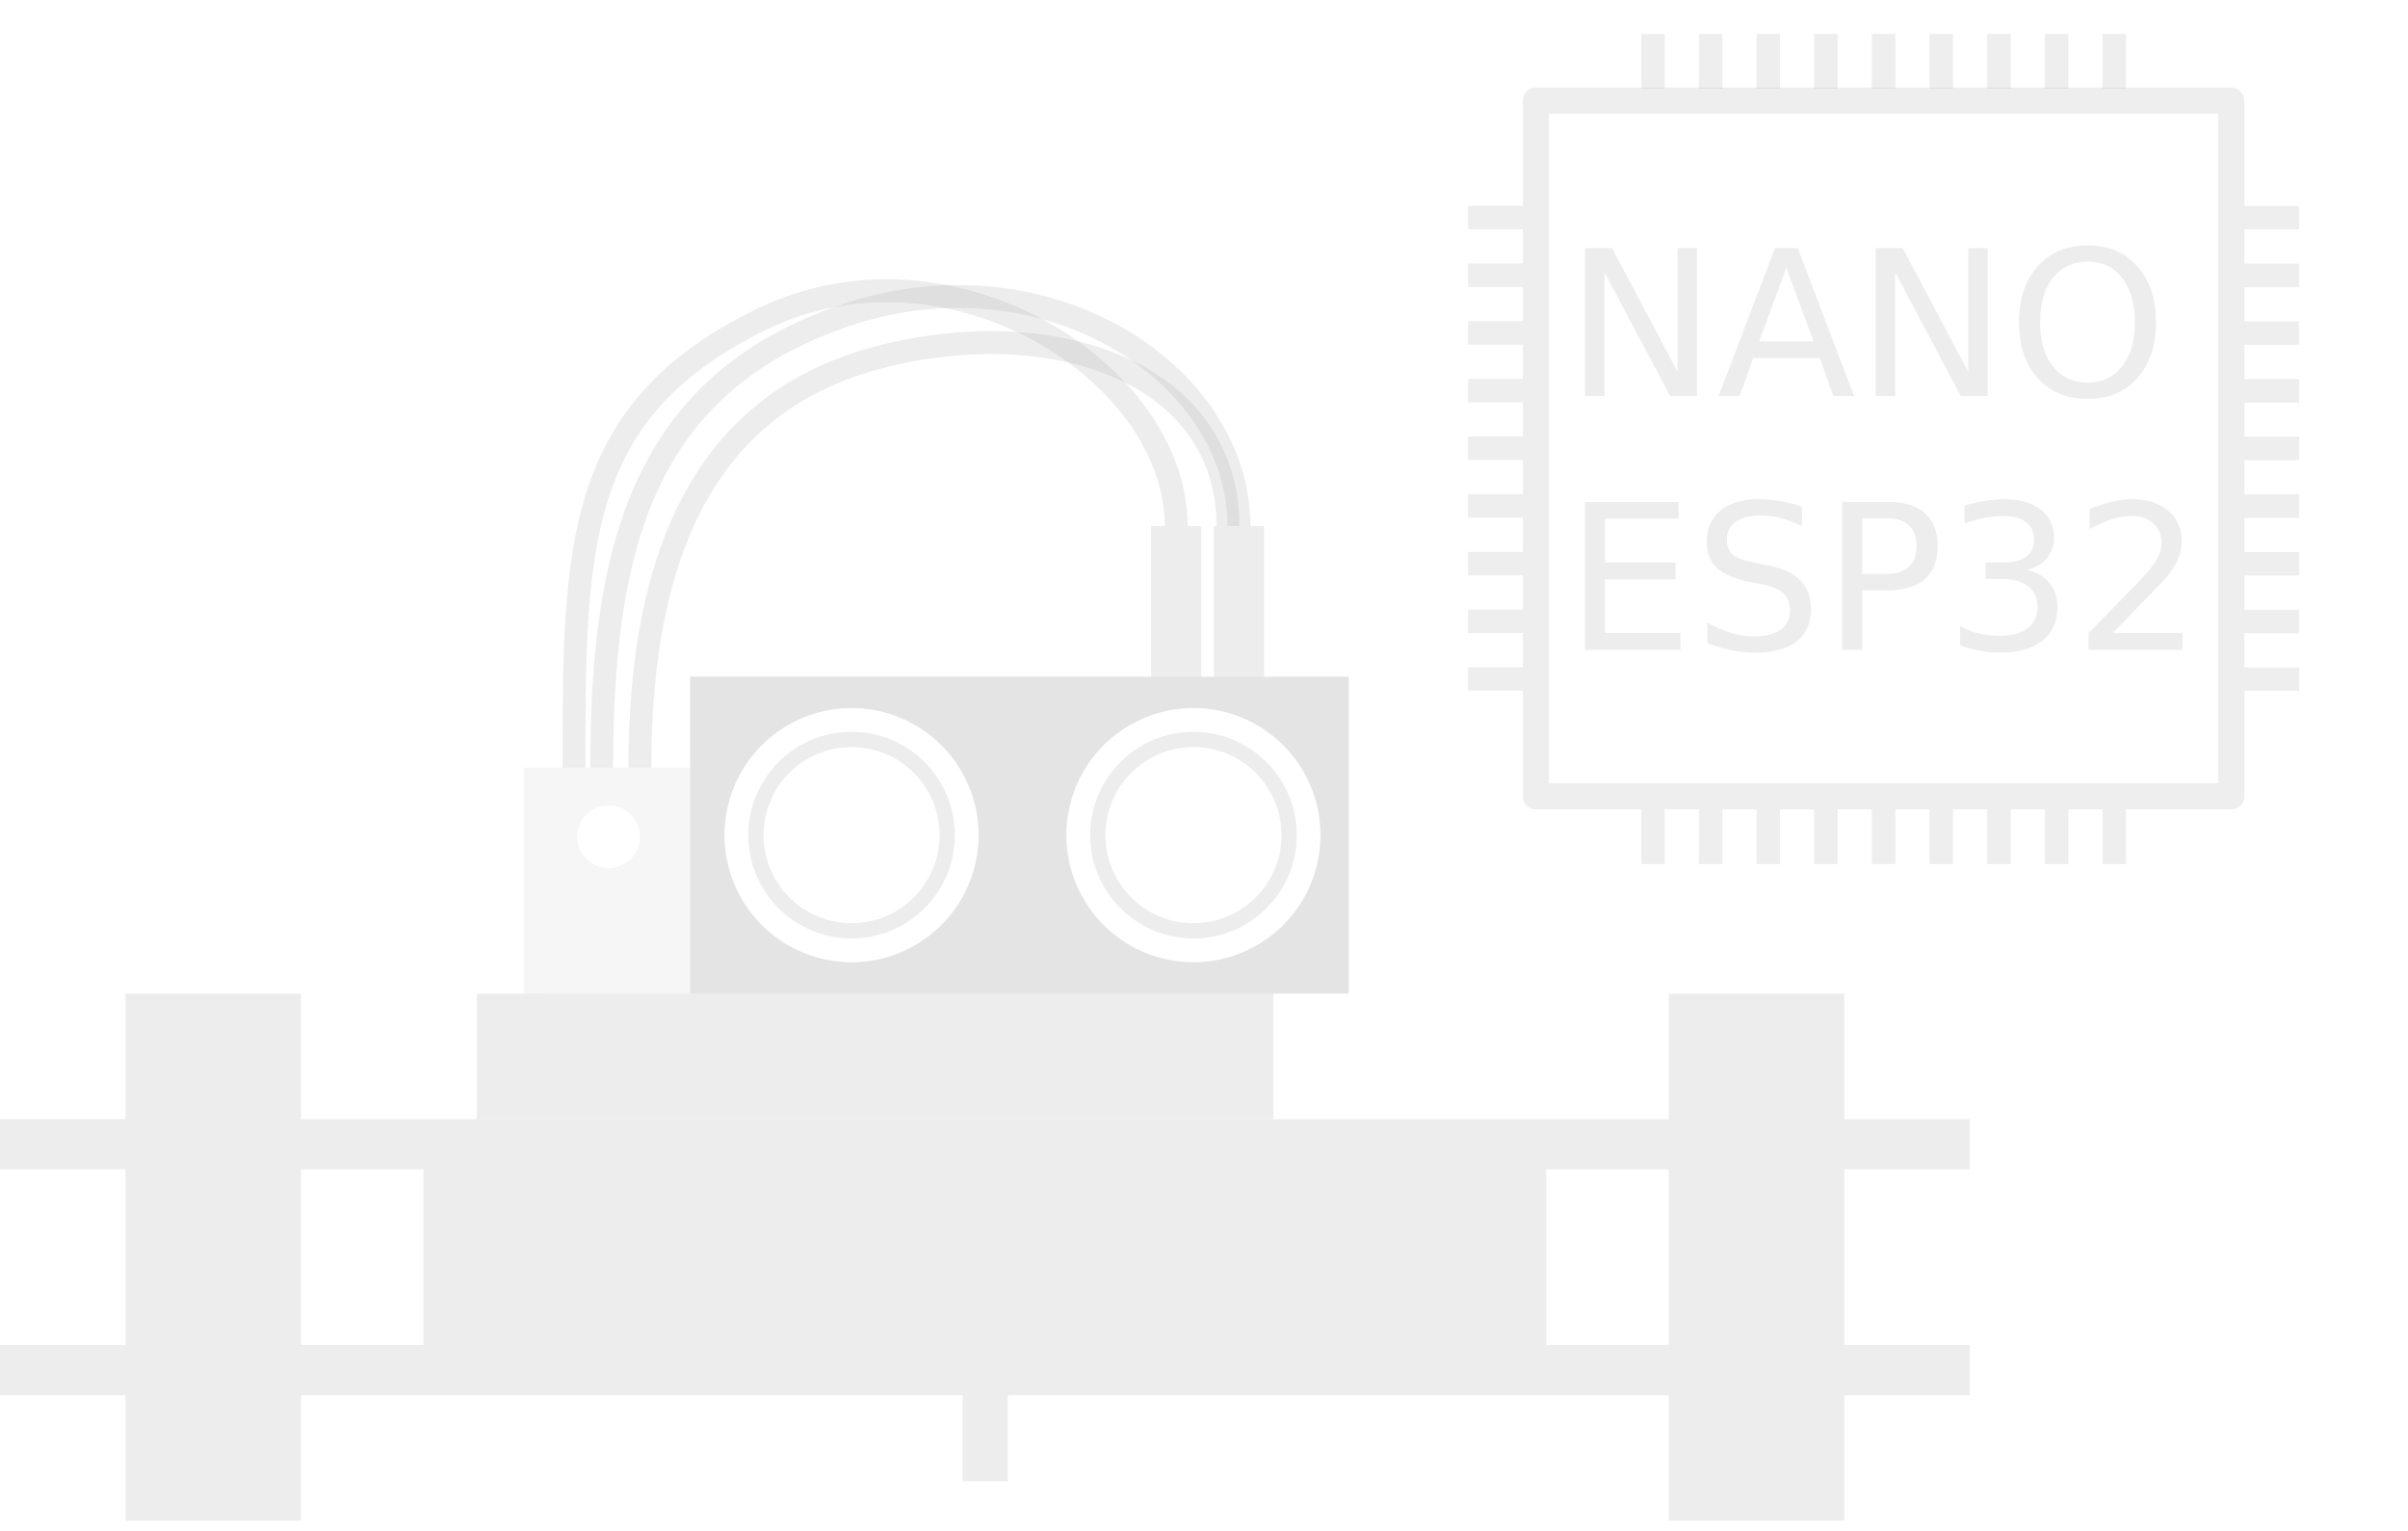 <?xml version="1.0" encoding="UTF-8" standalone="no"?>
<svg
   width="129"
   height="82"
   viewBox="0 0 129 82"
   fill="none"
   version="1.1"
   id="svg29"
   sodipodi:docname="orig_nano_esp32.svg"
   inkscape:export-filename="orig_nano_esp32.svg"
   inkscape:export-xdpi="96"
   inkscape:export-ydpi="96"
   inkscape:version="1.1.2 (0a00cf5339, 2022-02-04)"
   xmlns:inkscape="http://www.inkscape.org/namespaces/inkscape"
   xmlns:sodipodi="http://sodipodi.sourceforge.net/DTD/sodipodi-0.dtd"
   xmlns="http://www.w3.org/2000/svg"
   xmlns:svg="http://www.w3.org/2000/svg">
  <defs
     id="defs29">
    <rect
       x="84.616"
       y="15.37"
       width="45.085"
       height="32.786"
       id="rect66" />
  </defs>
  <sodipodi:namedview
     id="namedview29"
     pagecolor="#ffffff"
     bordercolor="#000000"
     borderopacity="0.25"
     inkscape:showpageshadow="2"
     inkscape:pageopacity="0.0"
     inkscape:pagecheckerboard="0"
     inkscape:deskcolor="#d1d1d1"
     inkscape:pageshadow="2"
     showgrid="false"
     inkscape:zoom="5.0182925"
     inkscape:cx="48.622116"
     inkscape:cy="69.744838"
     inkscape:window-width="1920"
     inkscape:window-height="1008"
     inkscape:window-x="0"
     inkscape:window-y="0"
     inkscape:window-maximized="1"
     inkscape:current-layer="svg29" />
  <g
     id="g29"
     transform="matrix(0.818,0,0,0.818,0,14.828)"
     style="opacity:0.35">
    <path
       d="M 80.418,16.317 C 80.418,6.251 69.019,2.348 57.721,5.224 46.423,8.1 41.904,17.754 41.904,32.133"
       stroke="#444458"
       stroke-width="1.5"
       id="path1"
       style="stroke:#000000;stroke-opacity:0.2"
       sodipodi:nodetypes="ccc" />
    <path
       d="M 81.139,16.317 C 81.139,6.251 68.403,-1.965 55.256,2.554 42.11,7.073 39.405,17.754 39.405,32.133"
       stroke="#E0E0E0"
       stroke-width="1.5"
       id="path2"
       style="stroke:#000000;stroke-opacity:0.2"
       sodipodi:nodetypes="ccc" />
    <rect
       x="79.495"
       y="16.317"
       width="3.287"
       height="9.86"
       fill="#B9B9B9"
       id="rect2"
       style="fill:#000000;fill-opacity:0.2" />
    <path
       d="M 77.03,16.317 C 77.03,6.251 62.24,-3.198 49.916,2.759 37.591,8.716 37.591,17.754 37.591,32.133"
       stroke="#178ACE"
       stroke-width="1.5"
       id="path3"
       style="stroke:#000000;stroke-opacity:0.2"
       sodipodi:nodetypes="ccc" />
    <rect
       x="75.387"
       y="16.317"
       width="3.287"
       height="9.86"
       fill="#B9B9B9"
       id="rect4"
       style="fill:#000000;fill-opacity:0.2" />
    <path
       id="rect6"
       style="fill:#000000;fill-opacity:0.1"
       d="m 34.305,32.133 v 14.791 l 10.886,-5.26e-4 v -14.79 z m 5.545,2.465 c 1.135,-3.03e-4 2.055,0.92 2.055,2.055 3.02e-4,1.135 -0.92,2.055 -2.055,2.055 -1.134,-7.76e-4 -2.053,-0.921 -2.053,-2.055 -3.03e-4,-1.134 0.919,-2.054 2.053,-2.055 z"
       sodipodi:nodetypes="cccccccccc" />
    <path
       id="rect7"
       style="fill:#000000;fill-opacity:0.3"
       d="M 45.191,26.176 V 46.924 H 88.328 V 26.176 Z m 10.578,2.055 a 8.319,8.319 0 0 1 8.32,8.32 8.319,8.319 0 0 1 -8.32,8.318 8.319,8.319 0 0 1 -8.318,-8.318 8.319,8.319 0 0 1 8.318,-8.32 z m 22.391,0 a 8.319,8.319 0 0 1 8.318,8.32 8.319,8.319 0 0 1 -8.318,8.318 8.319,8.319 0 0 1 -8.32,-8.318 8.319,8.319 0 0 1 8.32,-8.32 z" />
    <circle
       cx="55.77"
       cy="36.55"
       r="6.265"
       fill="#444458"
       id="circle9"
       style="fill:none;stroke:#000000;stroke-opacity:0.2" />
    <circle
       cx="78.16"
       cy="36.55"
       r="6.265"
       fill="#444458"
       id="circle13"
       style="fill:none;stroke:#000000;stroke-opacity:0.2" />
    <path
       id="rect15"
       d="m 31.223,46.924 v 8.217 H 73.127 83.398 V 46.924 H 73.127 Z"
       style="fill:#000000;fill-opacity:0.2" />
    <path
       id="rect17"
       style="fill:#000000;fill-opacity:0.2"
       d="m 8.217,46.924 v 8.217 H 0 v 3.285 H 8.217 V 69.93 H 0 v 3.287 h 8.217 v 8.217 H 19.721 V 73.217 H 109.279 v 8.217 h 11.504 V 73.217 H 129 v -3.287 h -8.217 V 58.426 H 129 v -3.285 h -8.217 v -8.217 h -11.504 v 8.217 H 19.721 V 46.924 Z M 19.721,58.426 H 109.279 V 69.93 H 19.721 Z" />
    <rect
       x="63.043"
       y="73.217"
       width="2.962"
       height="5.635"
       fill="#5d5d5d"
       id="rect18"
       style="fill:#000000;fill-opacity:0.2;stroke-width:0.885" />
    <rect
       x="27.731"
       y="58.426"
       width="73.538"
       height="11.503"
       fill="#444458"
       id="rect25"
       style="fill:#000000;fill-opacity:0.2" />
  </g>
  <rect
     style="fill:none;fill-opacity:0.1;stroke:#000000;stroke-width:1.4;stroke-linejoin:round;stroke-dasharray:none;stroke-opacity:0.2;opacity:0.35"
     id="rect29"
     width="37.253"
     height="37.253"
     x="82.28"
     y="5.39" />
  <rect
     style="fill:none;fill-opacity:0.1;stroke:#000000;stroke-width:1.258;stroke-linecap:butt;stroke-dasharray:none;stroke-opacity:0.2;opacity:0.35"
     id="rect30"
     width="1.9073486e-06"
     height="2.934"
     x="91.64"
     y="1.814" />
  <rect
     style="fill:none;fill-opacity:0.1;stroke:#000000;stroke-width:1.258;stroke-linecap:butt;stroke-dasharray:none;stroke-opacity:0.2;opacity:0.35"
     id="rect31"
     width="1.9073486e-06"
     height="2.934"
     x="94.728"
     y="1.814" />
  <rect
     style="fill:none;fill-opacity:0.1;stroke:#000000;stroke-width:1.258;stroke-linecap:butt;stroke-dasharray:none;stroke-opacity:0.2;opacity:0.35"
     id="rect32"
     width="1.9073486e-06"
     height="2.934"
     x="88.551"
     y="1.814" />
  <rect
     style="fill:none;fill-opacity:0.1;stroke:#000000;stroke-width:1.258;stroke-linecap:butt;stroke-dasharray:none;stroke-opacity:0.2;opacity:0.35"
     id="rect33"
     width="1.9073486e-06"
     height="2.934"
     x="100.906"
     y="1.814" />
  <rect
     style="fill:none;fill-opacity:0.1;stroke:#000000;stroke-width:1.258;stroke-linecap:butt;stroke-dasharray:none;stroke-opacity:0.2;opacity:0.35"
     id="rect34"
     width="1.9073486e-06"
     height="2.934"
     x="103.995"
     y="1.814" />
  <rect
     style="fill:none;fill-opacity:0.1;stroke:#000000;stroke-width:1.258;stroke-linecap:butt;stroke-dasharray:none;stroke-opacity:0.2;opacity:0.35"
     id="rect35"
     width="1.9073486e-06"
     height="2.934"
     x="97.817"
     y="1.814" />
  <rect
     style="fill:none;fill-opacity:0.1;stroke:#000000;stroke-width:1.258;stroke-linecap:butt;stroke-dasharray:none;stroke-opacity:0.2;opacity:0.35"
     id="rect36"
     width="1.9073486e-06"
     height="2.934"
     x="110.173"
     y="1.814" />
  <rect
     style="fill:none;fill-opacity:0.1;stroke:#000000;stroke-width:1.258;stroke-linecap:butt;stroke-dasharray:none;stroke-opacity:0.2;opacity:0.35"
     id="rect37"
     width="1.9073486e-06"
     height="2.934"
     x="113.262"
     y="1.814" />
  <rect
     style="fill:none;fill-opacity:0.1;stroke:#000000;stroke-width:1.258;stroke-linecap:butt;stroke-dasharray:none;stroke-opacity:0.2;opacity:0.35"
     id="rect38"
     width="1.9073486e-06"
     height="2.934"
     x="107.084"
     y="1.814" />
  <rect
     style="fill:none;fill-opacity:0.1;stroke:#000000;stroke-width:1.258;stroke-linecap:butt;stroke-dasharray:none;stroke-opacity:0.2;opacity:0.35"
     id="rect39"
     width="1.9073486e-06"
     height="2.934"
     x="91.64"
     y="43.343" />
  <rect
     style="fill:none;fill-opacity:0.1;stroke:#000000;stroke-width:1.258;stroke-linecap:butt;stroke-dasharray:none;stroke-opacity:0.2;opacity:0.35"
     id="rect40"
     width="1.9073486e-06"
     height="2.934"
     x="94.728"
     y="43.343" />
  <rect
     style="fill:none;fill-opacity:0.1;stroke:#000000;stroke-width:1.258;stroke-linecap:butt;stroke-dasharray:none;stroke-opacity:0.2;opacity:0.35"
     id="rect41"
     width="1.9073486e-06"
     height="2.934"
     x="88.551"
     y="43.343" />
  <rect
     style="fill:none;fill-opacity:0.1;stroke:#000000;stroke-width:1.258;stroke-linecap:butt;stroke-dasharray:none;stroke-opacity:0.2;opacity:0.35"
     id="rect42"
     width="1.9073486e-06"
     height="2.934"
     x="100.906"
     y="43.343" />
  <rect
     style="fill:none;fill-opacity:0.1;stroke:#000000;stroke-width:1.258;stroke-linecap:butt;stroke-dasharray:none;stroke-opacity:0.2;opacity:0.35"
     id="rect43"
     width="1.9073486e-06"
     height="2.934"
     x="103.995"
     y="43.343" />
  <rect
     style="fill:none;fill-opacity:0.1;stroke:#000000;stroke-width:1.258;stroke-linecap:butt;stroke-dasharray:none;stroke-opacity:0.2;opacity:0.35"
     id="rect44"
     width="1.9073486e-06"
     height="2.934"
     x="97.817"
     y="43.343" />
  <rect
     style="fill:none;fill-opacity:0.1;stroke:#000000;stroke-width:1.258;stroke-linecap:butt;stroke-dasharray:none;stroke-opacity:0.2;opacity:0.35"
     id="rect45"
     width="1.9073486e-06"
     height="2.934"
     x="110.173"
     y="43.343" />
  <rect
     style="fill:none;fill-opacity:0.1;stroke:#000000;stroke-width:1.258;stroke-linecap:butt;stroke-dasharray:none;stroke-opacity:0.2;opacity:0.35"
     id="rect46"
     width="1.9073486e-06"
     height="2.934"
     x="113.262"
     y="43.343" />
  <rect
     style="fill:none;fill-opacity:0.1;stroke:#000000;stroke-width:1.258;stroke-linecap:butt;stroke-dasharray:none;stroke-opacity:0.2;opacity:0.35"
     id="rect47"
     width="1.9073486e-06"
     height="2.934"
     x="107.084"
     y="43.343" />
  <rect
     style="fill:none;fill-opacity:0.1;stroke:#000000;stroke-width:1.258;stroke-linecap:butt;stroke-dasharray:none;stroke-opacity:0.2;opacity:0.35"
     id="rect48"
     width="1.9073486e-06"
     height="2.934"
     x="14.75"
     y="-123.166"
     transform="rotate(90)" />
  <rect
     style="fill:none;fill-opacity:0.1;stroke:#000000;stroke-width:1.258;stroke-linecap:butt;stroke-dasharray:none;stroke-opacity:0.2;opacity:0.35"
     id="rect49"
     width="1.9073486e-06"
     height="2.934"
     x="17.839"
     y="-123.166"
     transform="rotate(90)" />
  <rect
     style="fill:none;fill-opacity:0.1;stroke:#000000;stroke-width:1.258;stroke-linecap:butt;stroke-dasharray:none;stroke-opacity:0.2;opacity:0.35"
     id="rect50"
     width="1.9073486e-06"
     height="2.934"
     x="11.661"
     y="-123.166"
     transform="rotate(90)" />
  <rect
     style="fill:none;fill-opacity:0.1;stroke:#000000;stroke-width:1.258;stroke-linecap:butt;stroke-dasharray:none;stroke-opacity:0.2;opacity:0.35"
     id="rect51"
     width="1.9073486e-06"
     height="2.934"
     x="24.016"
     y="-123.166"
     transform="rotate(90)" />
  <rect
     style="fill:none;fill-opacity:0.1;stroke:#000000;stroke-width:1.258;stroke-linecap:butt;stroke-dasharray:none;stroke-opacity:0.2;opacity:0.35"
     id="rect52"
     width="1.9073486e-06"
     height="2.934"
     x="27.105"
     y="-123.166"
     transform="rotate(90)" />
  <rect
     style="fill:none;fill-opacity:0.1;stroke:#000000;stroke-width:1.258;stroke-linecap:butt;stroke-dasharray:none;stroke-opacity:0.2;opacity:0.35"
     id="rect53"
     width="1.9073486e-06"
     height="2.934"
     x="20.928"
     y="-123.166"
     transform="rotate(90)" />
  <rect
     style="fill:none;fill-opacity:0.1;stroke:#000000;stroke-width:1.258;stroke-linecap:butt;stroke-dasharray:none;stroke-opacity:0.2;opacity:0.35"
     id="rect54"
     width="1.9073486e-06"
     height="2.934"
     x="33.283"
     y="-123.166"
     transform="rotate(90)" />
  <rect
     style="fill:none;fill-opacity:0.1;stroke:#000000;stroke-width:1.258;stroke-linecap:butt;stroke-dasharray:none;stroke-opacity:0.2;opacity:0.35"
     id="rect55"
     width="1.9073486e-06"
     height="2.934"
     x="36.372"
     y="-123.166"
     transform="rotate(90)" />
  <rect
     style="fill:none;fill-opacity:0.1;stroke:#000000;stroke-width:1.258;stroke-linecap:butt;stroke-dasharray:none;stroke-opacity:0.2;opacity:0.35"
     id="rect56"
     width="1.9073486e-06"
     height="2.934"
     x="30.194"
     y="-123.166"
     transform="rotate(90)" />
  <rect
     style="fill:none;fill-opacity:0.1;stroke:#000000;stroke-width:1.258;stroke-linecap:butt;stroke-dasharray:none;stroke-opacity:0.2;opacity:0.35"
     id="rect57"
     width="1.9073486e-06"
     height="2.934"
     x="14.741"
     y="-81.58"
     transform="rotate(90)" />
  <rect
     style="fill:none;fill-opacity:0.1;stroke:#000000;stroke-width:1.258;stroke-linecap:butt;stroke-dasharray:none;stroke-opacity:0.2;opacity:0.35"
     id="rect58"
     width="1.9073486e-06"
     height="2.934"
     x="17.83"
     y="-81.58"
     transform="rotate(90)" />
  <rect
     style="fill:none;fill-opacity:0.1;stroke:#000000;stroke-width:1.258;stroke-linecap:butt;stroke-dasharray:none;stroke-opacity:0.2;opacity:0.35"
     id="rect59"
     width="1.9073486e-06"
     height="2.934"
     x="11.652"
     y="-81.58"
     transform="rotate(90)" />
  <rect
     style="fill:none;fill-opacity:0.1;stroke:#000000;stroke-width:1.258;stroke-linecap:butt;stroke-dasharray:none;stroke-opacity:0.2;opacity:0.35"
     id="rect60"
     width="1.9073486e-06"
     height="2.934"
     x="24.008"
     y="-81.58"
     transform="rotate(90)" />
  <rect
     style="fill:none;fill-opacity:0.1;stroke:#000000;stroke-width:1.258;stroke-linecap:butt;stroke-dasharray:none;stroke-opacity:0.2;opacity:0.35"
     id="rect61"
     width="1.9073486e-06"
     height="2.934"
     x="27.097"
     y="-81.58"
     transform="rotate(90)" />
  <rect
     style="fill:none;fill-opacity:0.1;stroke:#000000;stroke-width:1.258;stroke-linecap:butt;stroke-dasharray:none;stroke-opacity:0.2;opacity:0.35"
     id="rect62"
     width="1.9073486e-06"
     height="2.934"
     x="20.919"
     y="-81.58"
     transform="rotate(90)" />
  <rect
     style="fill:none;fill-opacity:0.1;stroke:#000000;stroke-width:1.258;stroke-linecap:butt;stroke-dasharray:none;stroke-opacity:0.2;opacity:0.35"
     id="rect63"
     width="1.9073486e-06"
     height="2.934"
     x="33.274"
     y="-81.58"
     transform="rotate(90)" />
  <rect
     style="fill:none;fill-opacity:0.1;stroke:#000000;stroke-width:1.258;stroke-linecap:butt;stroke-dasharray:none;stroke-opacity:0.2;opacity:0.35"
     id="rect64"
     width="1.9073486e-06"
     height="2.934"
     x="36.363"
     y="-81.58"
     transform="rotate(90)" />
  <rect
     style="fill:none;fill-opacity:0.1;stroke:#000000;stroke-width:1.258;stroke-linecap:butt;stroke-dasharray:none;stroke-opacity:0.2;opacity:0.35"
     id="rect65"
     width="1.9073486e-06"
     height="2.934"
     x="30.185"
     y="-81.58"
     transform="rotate(90)" />
  <g
     aria-label="NANO ESP32"
     transform="matrix(0.906,0,0,0.906,7.187,-2.334)"
     id="text65"
     style="white-space:pre;shape-inside:url(#rect66);fill:#000000;fill-opacity:0.2;stroke-width:1.4;stroke-linejoin:round;stroke-opacity:0.2;opacity:0.35">
    <path
       d="m 85.793,17.24 h 1.594 l 3.879,7.318 v -7.318 h 1.148 v 8.748 h -1.594 l -3.879,-7.318 v 7.318 h -1.148 z"
       id="path60" />
    <path
       d="m 97.693,18.406 -1.605,4.354 h 3.217 z m -0.668,-1.166 h 1.342 l 3.334,8.748 h -1.23 l -0.797,-2.244 h -3.943 l -0.797,2.244 h -1.248 z"
       id="path62" />
    <path
       d="m 102.979,17.24 h 1.594 l 3.879,7.318 v -7.318 h 1.148 v 8.748 h -1.594 l -3.879,-7.318 v 7.318 h -1.148 z"
       id="path64" />
    <path
       d="m 115.506,18.043 q -1.289,0 -2.051,0.961 -0.756,0.961 -0.756,2.619 0,1.652 0.756,2.613 0.762,0.961 2.051,0.961 1.289,0 2.039,-0.961 0.756,-0.961 0.756,-2.613 0,-1.658 -0.756,-2.619 -0.75,-0.961 -2.039,-0.961 z m 0,-0.961 q 1.84,0 2.941,1.236 1.102,1.23 1.102,3.305 0,2.068 -1.102,3.305 -1.102,1.23 -2.941,1.23 -1.846,0 -2.953,-1.23 -1.102,-1.23 -1.102,-3.305 0,-2.074 1.102,-3.305 1.107,-1.236 2.953,-1.236 z"
       id="path66" />
    <path
       d="m 85.793,32.24 h 5.531 v 0.996 h -4.348 v 2.59 h 4.166 v 0.996 h -4.166 v 3.17 h 4.453 v 0.996 h -5.637 z"
       id="path68" />
    <path
       d="m 98.619,32.527 v 1.154 Q 97.945,33.359 97.348,33.201 96.75,33.043 96.193,33.043 q -0.967,0 -1.494,0.375 -0.521,0.375 -0.521,1.066 0,0.58 0.346,0.879 0.352,0.293 1.324,0.475 l 0.715,0.146 q 1.324,0.252 1.951,0.891 0.633,0.633 0.633,1.699 0,1.271 -0.855,1.928 -0.85,0.656 -2.496,0.656 -0.621,0 -1.324,-0.141 -0.697,-0.141 -1.447,-0.416 v -1.219 q 0.721,0.404 1.412,0.609 0.691,0.205 1.359,0.205 1.014,0 1.564,-0.398 0.551,-0.398 0.551,-1.137 0,-0.645 -0.398,-1.008 -0.393,-0.363 -1.295,-0.545 L 95.496,36.969 q -1.324,-0.264 -1.916,-0.826 -0.592,-0.562 -0.592,-1.564 0,-1.16 0.814,-1.828 0.82,-0.668 2.256,-0.668 0.615,0 1.254,0.111 0.639,0.111 1.307,0.334 z"
       id="path70" />
    <path
       d="M 102.176,33.213 V 36.5 h 1.488 q 0.826,0 1.277,-0.428 0.451,-0.428 0.451,-1.219 0,-0.785 -0.451,-1.213 -0.451,-0.428 -1.277,-0.428 z m -1.184,-0.973 h 2.672 q 1.471,0 2.221,0.668 0.756,0.662 0.756,1.945 0,1.295 -0.756,1.957 -0.75,0.662 -2.221,0.662 h -1.488 v 3.516 h -1.184 z"
       id="path72" />
    <path
       d="m 111.92,36.271 q 0.85,0.182 1.324,0.756 0.48,0.574 0.48,1.418 0,1.295 -0.891,2.004 -0.891,0.709 -2.531,0.709 -0.551,0 -1.137,-0.111 -0.58,-0.105 -1.201,-0.322 v -1.143 q 0.492,0.287 1.078,0.434 0.586,0.146 1.225,0.146 1.113,0 1.693,-0.439 0.586,-0.439 0.586,-1.277 0,-0.773 -0.545,-1.207 -0.539,-0.439 -1.506,-0.439 h -1.02 v -0.973 h 1.066 q 0.873,0 1.336,-0.346 0.463,-0.352 0.463,-1.008 0,-0.674 -0.48,-1.031 -0.475,-0.363 -1.365,-0.363 -0.486,0 -1.043,0.105 -0.557,0.105 -1.225,0.328 v -1.055 q 0.674,-0.188 1.26,-0.281 0.592,-0.094 1.113,-0.094 1.348,0 2.133,0.615 0.785,0.609 0.785,1.652 0,0.727 -0.416,1.23 -0.416,0.498 -1.184,0.691 z"
       id="path74" />
    <path
       d="m 116.988,39.992 h 4.131 v 0.996 h -5.555 v -0.996 q 0.674,-0.697 1.834,-1.869 1.166,-1.178 1.465,-1.518 0.568,-0.639 0.791,-1.078 0.229,-0.445 0.229,-0.873 0,-0.697 -0.492,-1.137 -0.486,-0.439 -1.271,-0.439 -0.557,0 -1.178,0.193 -0.615,0.193 -1.318,0.586 v -1.195 q 0.715,-0.287 1.336,-0.434 0.621,-0.146 1.137,-0.146 1.359,0 2.168,0.68 0.809,0.68 0.809,1.816 0,0.539 -0.205,1.025 -0.199,0.48 -0.732,1.137 -0.146,0.17 -0.932,0.984 -0.785,0.809 -2.215,2.268 z"
       id="path76" />
  </g>
</svg>
